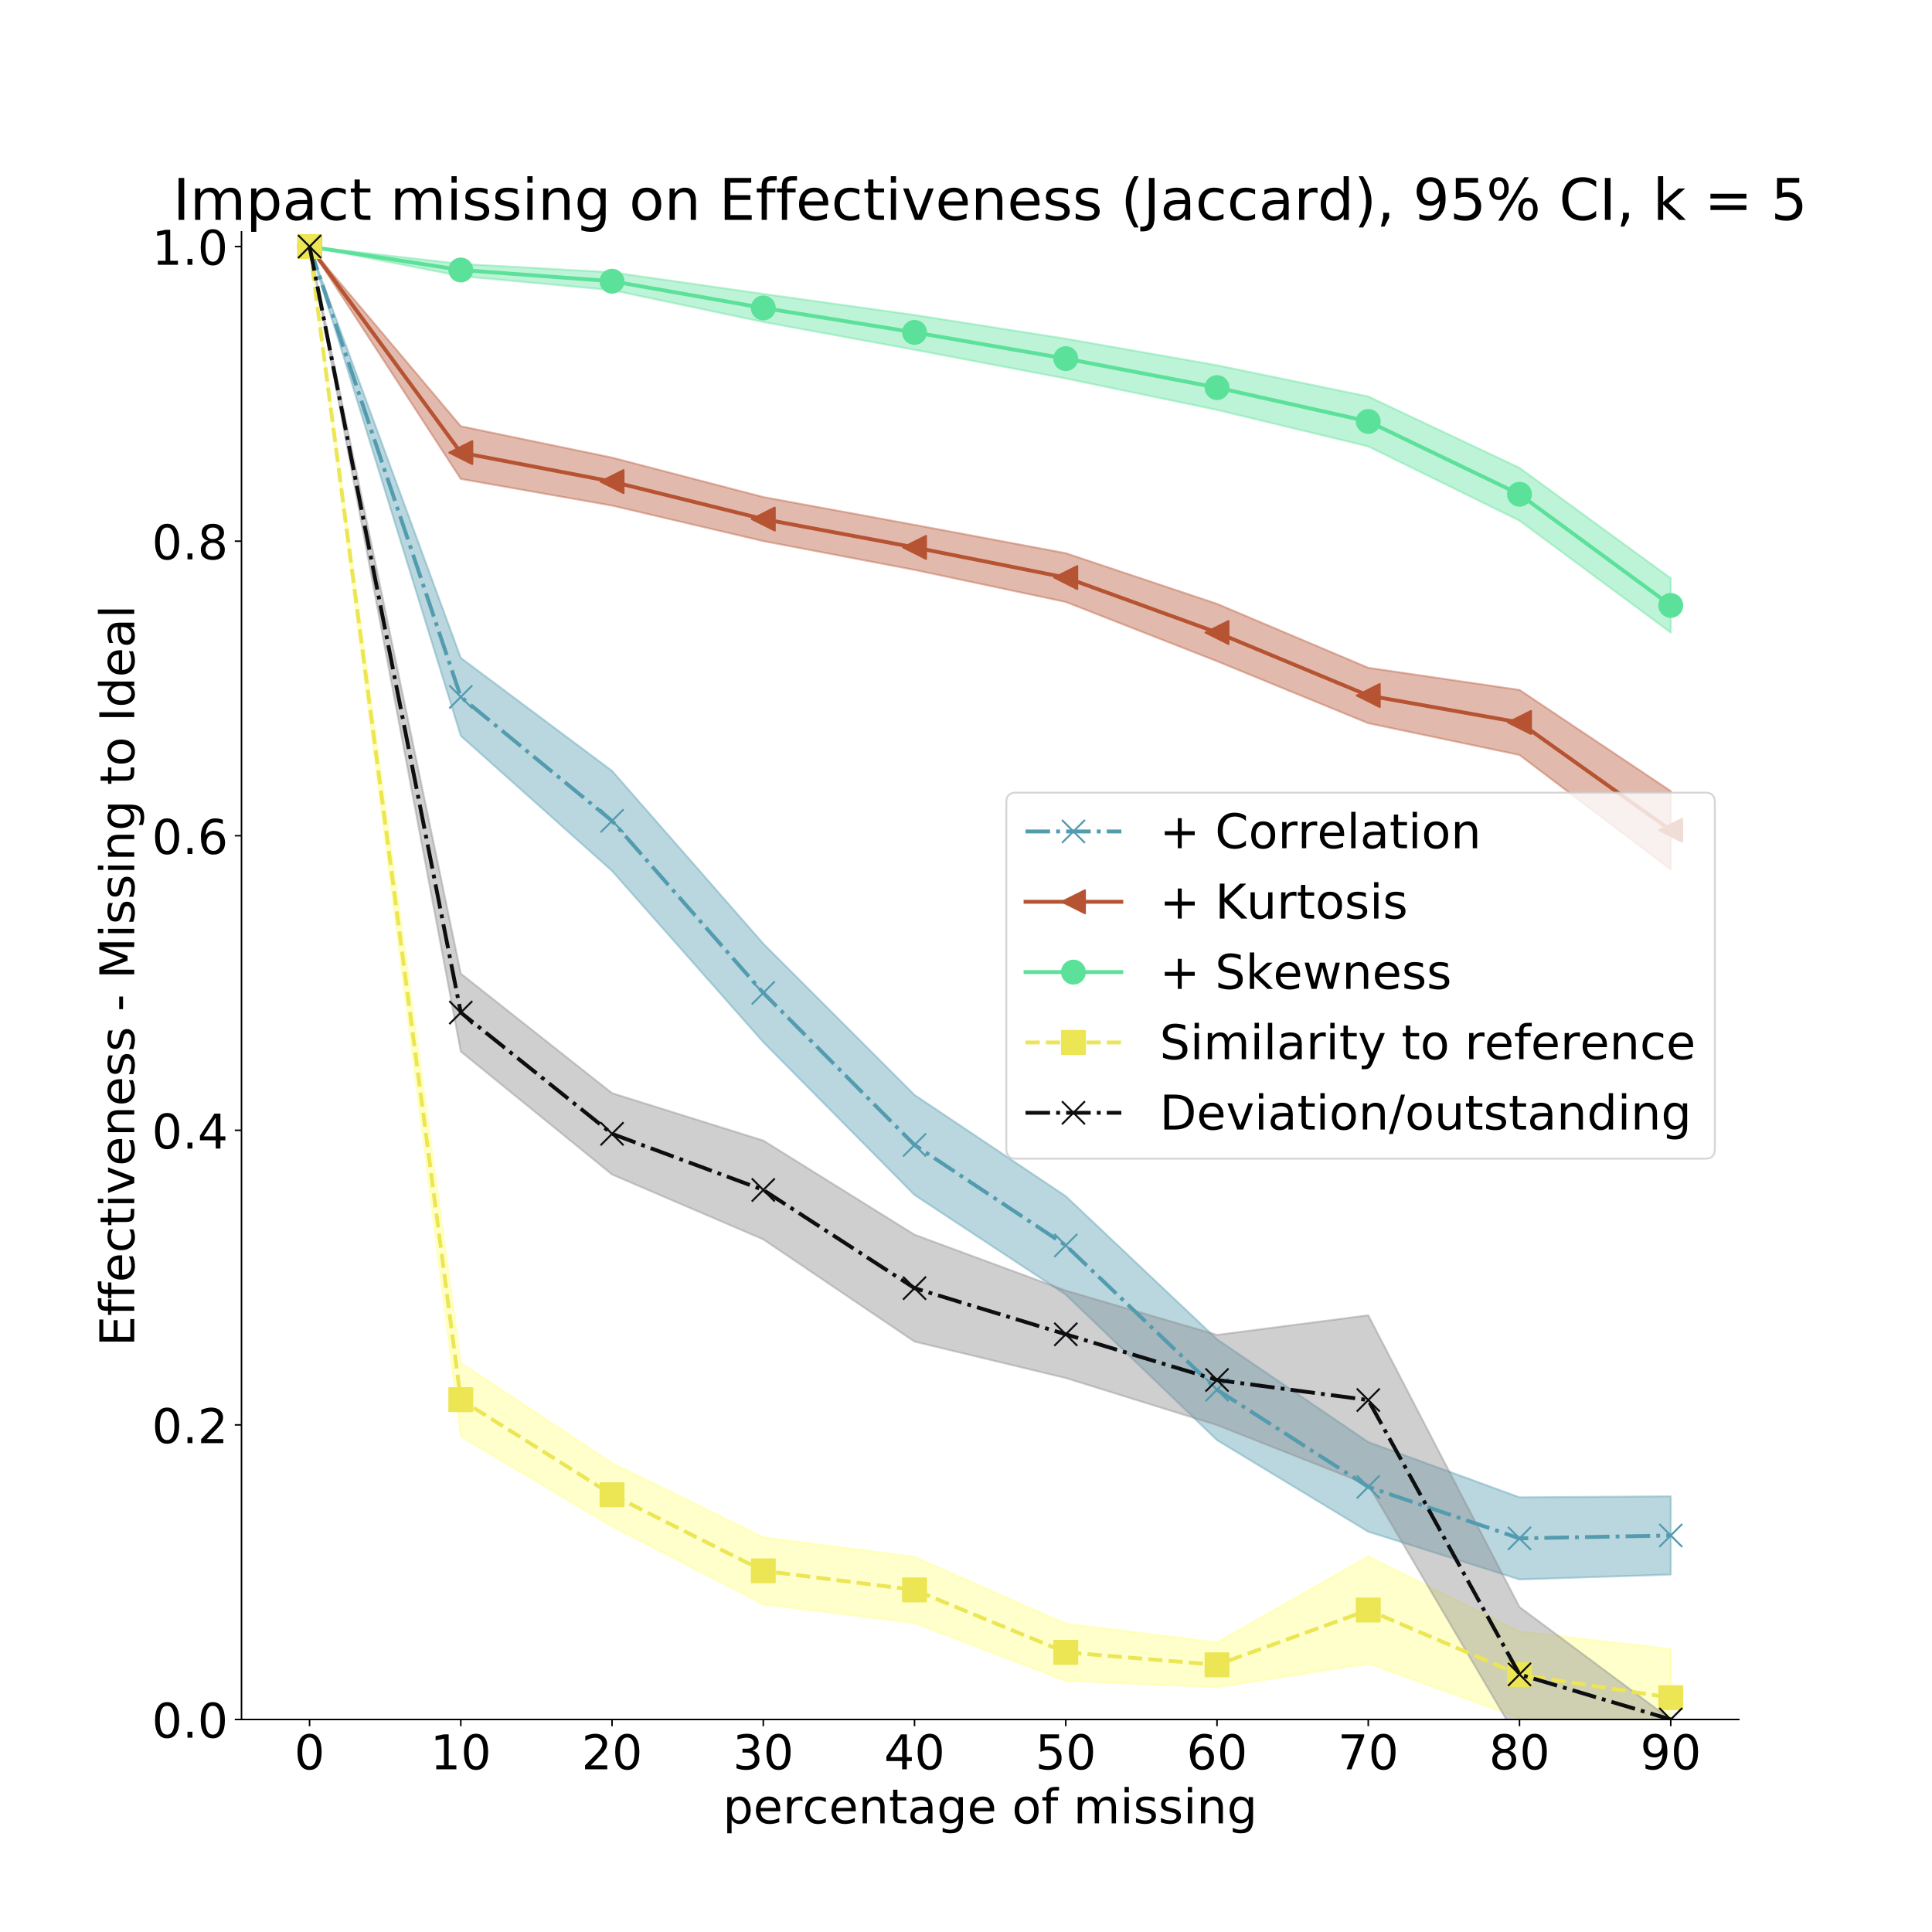 <?xml version="1.0" encoding="utf-8" standalone="no"?>
<!DOCTYPE svg PUBLIC "-//W3C//DTD SVG 1.1//EN"
  "http://www.w3.org/Graphics/SVG/1.1/DTD/svg11.dtd">
<!-- Created with matplotlib (https://matplotlib.org/) -->
<svg height="1008pt" version="1.1" viewBox="0 0 1008 1008" width="1008pt" xmlns="http://www.w3.org/2000/svg" xmlns:xlink="http://www.w3.org/1999/xlink">
 <defs>
  <style type="text/css">
*{stroke-linecap:butt;stroke-linejoin:round;}
  </style>
 </defs>
 <g id="figure_1">
  <g id="patch_1">
   <path d="M 0 1008 
L 1008 1008 
L 1008 0 
L 0 0 
z
" style="fill:#ffffff;"/>
  </g>
  <g id="axes_1">
   <g id="patch_2">
    <path d="M 126 897.12 
L 907.2 897.12 
L 907.2 120.96 
L 126 120.96 
z
" style="fill:#ffffff;"/>
   </g>
   <g id="PolyCollection_1">
    <defs>
     <path d="M 161.509 -879.355 
L 161.509 -879.355 
L 240.418 -624.067 
L 319.327 -553.627 
L 398.236 -464.287 
L 477.145 -384.54 
L 556.055 -332.523 
L 634.964 -256.627 
L 713.873 -208.85 
L 792.782 -183.946 
L 871.691 -186.489 
L 871.691 -227.296 
L 871.691 -227.296 
L 792.782 -226.785 
L 713.873 -255.616 
L 634.964 -309.253 
L 556.055 -383.892 
L 477.145 -436.722 
L 398.236 -515.666 
L 319.327 -605.808 
L 240.418 -664.735 
L 161.509 -879.355 
z
" id="m839b8e569b" style="stroke:#539caf;stroke-opacity:0.4;"/>
    </defs>
    <g clip-path="url(#p98de4108eb)">
     <use style="fill:#539caf;fill-opacity:0.4;stroke:#539caf;stroke-opacity:0.4;" x="0" xlink:href="#m839b8e569b" y="1008"/>
    </g>
   </g>
   <g id="PolyCollection_2">
    <defs>
     <path d="M 161.509 -879.355 
L 161.509 -879.355 
L 240.418 -758.113 
L 319.327 -744.214 
L 398.236 -725.694 
L 477.145 -710.663 
L 556.055 -693.94 
L 634.964 -663.023 
L 713.873 -630.665 
L 792.782 -614.094 
L 871.691 -554.409 
L 871.691 -595.263 
L 871.691 -595.263 
L 792.782 -648.036 
L 713.873 -659.582 
L 634.964 -692.953 
L 556.055 -719.37 
L 477.145 -734.16 
L 398.236 -748.667 
L 319.327 -769.244 
L 240.418 -785.609 
L 161.509 -879.355 
z
" id="m3b3c918d04" style="stroke:#b65332;stroke-opacity:0.4;"/>
    </defs>
    <g clip-path="url(#p98de4108eb)">
     <use style="fill:#b65332;fill-opacity:0.4;stroke:#b65332;stroke-opacity:0.4;" x="0" xlink:href="#m3b3c918d04" y="1008"/>
    </g>
   </g>
   <g id="PolyCollection_3">
    <defs>
     <path d="M 161.509 -879.355 
L 161.509 -879.355 
L 240.418 -863.948 
L 319.327 -856.628 
L 398.236 -840.004 
L 477.145 -825.512 
L 556.055 -810.519 
L 634.964 -794.143 
L 713.873 -775.104 
L 792.782 -736.359 
L 871.691 -677.966 
L 871.691 -706.301 
L 871.691 -706.301 
L 792.782 -763.892 
L 713.873 -801.124 
L 634.964 -817.427 
L 556.055 -831.268 
L 477.145 -843.659 
L 398.236 -854.665 
L 319.327 -865.932 
L 240.418 -870.318 
L 161.509 -879.355 
z
" id="m689b884b10" style="stroke:#5be19a;stroke-opacity:0.4;"/>
    </defs>
    <g clip-path="url(#p98de4108eb)">
     <use style="fill:#5be19a;fill-opacity:0.4;stroke:#5be19a;stroke-opacity:0.4;" x="0" xlink:href="#m689b884b10" y="1008"/>
    </g>
   </g>
   <g id="PolyCollection_4">
    <defs>
     <path d="M 161.509 -879.355 
L 161.509 -879.355 
L 240.418 -258.573 
L 319.327 -211.591 
L 398.236 -171.005 
L 477.145 -161.253 
L 556.055 -131.034 
L 634.964 -127.727 
L 713.873 -140.036 
L 792.782 -111.691 
L 871.691 -96.903 
L 871.691 -147.618 
L 871.691 -147.618 
L 792.782 -156.765 
L 713.873 -195.912 
L 634.964 -151.072 
L 556.055 -160.763 
L 477.145 -195.7 
L 398.236 -205.877 
L 319.327 -244.647 
L 240.418 -296.9 
L 161.509 -879.355 
z
" id="m5a40db1df7" style="stroke:#ffff80;stroke-opacity:0.4;"/>
    </defs>
    <g clip-path="url(#p98de4108eb)">
     <use style="fill:#ffff80;fill-opacity:0.4;stroke:#ffff80;stroke-opacity:0.4;" x="0" xlink:href="#m5a40db1df7" y="1008"/>
    </g>
   </g>
   <g id="PolyCollection_5">
    <defs>
     <path d="M 161.509 -879.355 
L 161.509 -879.355 
L 240.418 -459.385 
L 319.327 -395.217 
L 398.236 -361.371 
L 477.145 -308.025 
L 556.055 -289.026 
L 634.964 -264.467 
L 713.873 -233.329 
L 792.782 -99.228 
L 871.691 -110.88 
L 871.691 -110.88 
L 871.691 -110.88 
L 792.782 -169.551 
L 713.873 -321.755 
L 634.964 -311.542 
L 556.055 -334.647 
L 477.145 -363.813 
L 398.236 -412.926 
L 319.327 -437.655 
L 240.418 -500.016 
L 161.509 -879.355 
z
" id="mcf7a6ae5f8" style="stroke:#87888a;stroke-opacity:0.4;"/>
    </defs>
    <g clip-path="url(#p98de4108eb)">
     <use style="fill:#87888a;fill-opacity:0.4;stroke:#87888a;stroke-opacity:0.4;" x="0" xlink:href="#mcf7a6ae5f8" y="1008"/>
    </g>
   </g>
   <g id="matplotlib.axis_1">
    <g id="xtick_1">
     <g id="line2d_1">
      <defs>
       <path d="M 0 0 
L 0 3.5 
" id="m765b9f3ebf" style="stroke:#000000;stroke-width:0.8;"/>
      </defs>
      <g>
       <use style="stroke:#000000;stroke-width:0.8;" x="161.509" xlink:href="#m765b9f3ebf" y="897.12"/>
      </g>
     </g>
     <g id="text_1">
      <!-- 0 -->
      <defs>
       <path d="M 31.781 66.406 
Q 24.172 66.406 20.328 58.906 
Q 16.5 51.422 16.5 36.375 
Q 16.5 21.391 20.328 13.891 
Q 24.172 6.391 31.781 6.391 
Q 39.453 6.391 43.281 13.891 
Q 47.125 21.391 47.125 36.375 
Q 47.125 51.422 43.281 58.906 
Q 39.453 66.406 31.781 66.406 
z
M 31.781 74.219 
Q 44.047 74.219 50.516 64.516 
Q 56.984 54.828 56.984 36.375 
Q 56.984 17.969 50.516 8.266 
Q 44.047 -1.422 31.781 -1.422 
Q 19.531 -1.422 13.062 8.266 
Q 6.594 17.969 6.594 36.375 
Q 6.594 54.828 13.062 64.516 
Q 19.531 74.219 31.781 74.219 
z
" id="DejaVuSans-48"/>
      </defs>
      <g transform="translate(153.556 923.116)scale(0.25 -0.25)">
       <use xlink:href="#DejaVuSans-48"/>
      </g>
     </g>
    </g>
    <g id="xtick_2">
     <g id="line2d_2">
      <g>
       <use style="stroke:#000000;stroke-width:0.8;" x="240.418" xlink:href="#m765b9f3ebf" y="897.12"/>
      </g>
     </g>
     <g id="text_2">
      <!-- 10 -->
      <defs>
       <path d="M 12.406 8.297 
L 28.516 8.297 
L 28.516 63.922 
L 10.984 60.406 
L 10.984 69.391 
L 28.422 72.906 
L 38.281 72.906 
L 38.281 8.297 
L 54.391 8.297 
L 54.391 0 
L 12.406 0 
z
" id="DejaVuSans-49"/>
      </defs>
      <g transform="translate(224.512 923.116)scale(0.25 -0.25)">
       <use xlink:href="#DejaVuSans-49"/>
       <use x="63.623" xlink:href="#DejaVuSans-48"/>
      </g>
     </g>
    </g>
    <g id="xtick_3">
     <g id="line2d_3">
      <g>
       <use style="stroke:#000000;stroke-width:0.8;" x="319.327" xlink:href="#m765b9f3ebf" y="897.12"/>
      </g>
     </g>
     <g id="text_3">
      <!-- 20 -->
      <defs>
       <path d="M 19.188 8.297 
L 53.609 8.297 
L 53.609 0 
L 7.328 0 
L 7.328 8.297 
Q 12.938 14.109 22.625 23.891 
Q 32.328 33.688 34.812 36.531 
Q 39.547 41.844 41.422 45.531 
Q 43.312 49.219 43.312 52.781 
Q 43.312 58.594 39.234 62.25 
Q 35.156 65.922 28.609 65.922 
Q 23.969 65.922 18.812 64.312 
Q 13.672 62.703 7.812 59.422 
L 7.812 69.391 
Q 13.766 71.781 18.938 73 
Q 24.125 74.219 28.422 74.219 
Q 39.75 74.219 46.484 68.547 
Q 53.219 62.891 53.219 53.422 
Q 53.219 48.922 51.531 44.891 
Q 49.859 40.875 45.406 35.406 
Q 44.188 33.984 37.641 27.219 
Q 31.109 20.453 19.188 8.297 
z
" id="DejaVuSans-50"/>
      </defs>
      <g transform="translate(303.421 923.116)scale(0.25 -0.25)">
       <use xlink:href="#DejaVuSans-50"/>
       <use x="63.623" xlink:href="#DejaVuSans-48"/>
      </g>
     </g>
    </g>
    <g id="xtick_4">
     <g id="line2d_4">
      <g>
       <use style="stroke:#000000;stroke-width:0.8;" x="398.236" xlink:href="#m765b9f3ebf" y="897.12"/>
      </g>
     </g>
     <g id="text_4">
      <!-- 30 -->
      <defs>
       <path d="M 40.578 39.312 
Q 47.656 37.797 51.625 33 
Q 55.609 28.219 55.609 21.188 
Q 55.609 10.406 48.188 4.484 
Q 40.766 -1.422 27.094 -1.422 
Q 22.516 -1.422 17.656 -0.516 
Q 12.797 0.391 7.625 2.203 
L 7.625 11.719 
Q 11.719 9.328 16.594 8.109 
Q 21.484 6.891 26.812 6.891 
Q 36.078 6.891 40.938 10.547 
Q 45.797 14.203 45.797 21.188 
Q 45.797 27.641 41.281 31.266 
Q 36.766 34.906 28.719 34.906 
L 20.219 34.906 
L 20.219 43.016 
L 29.109 43.016 
Q 36.375 43.016 40.234 45.922 
Q 44.094 48.828 44.094 54.297 
Q 44.094 59.906 40.109 62.906 
Q 36.141 65.922 28.719 65.922 
Q 24.656 65.922 20.016 65.031 
Q 15.375 64.156 9.812 62.312 
L 9.812 71.094 
Q 15.438 72.656 20.344 73.438 
Q 25.25 74.219 29.594 74.219 
Q 40.828 74.219 47.359 69.109 
Q 53.906 64.016 53.906 55.328 
Q 53.906 49.266 50.438 45.094 
Q 46.969 40.922 40.578 39.312 
z
" id="DejaVuSans-51"/>
      </defs>
      <g transform="translate(382.33 923.116)scale(0.25 -0.25)">
       <use xlink:href="#DejaVuSans-51"/>
       <use x="63.623" xlink:href="#DejaVuSans-48"/>
      </g>
     </g>
    </g>
    <g id="xtick_5">
     <g id="line2d_5">
      <g>
       <use style="stroke:#000000;stroke-width:0.8;" x="477.145" xlink:href="#m765b9f3ebf" y="897.12"/>
      </g>
     </g>
     <g id="text_5">
      <!-- 40 -->
      <defs>
       <path d="M 37.797 64.312 
L 12.891 25.391 
L 37.797 25.391 
z
M 35.203 72.906 
L 47.609 72.906 
L 47.609 25.391 
L 58.016 25.391 
L 58.016 17.188 
L 47.609 17.188 
L 47.609 0 
L 37.797 0 
L 37.797 17.188 
L 4.891 17.188 
L 4.891 26.703 
z
" id="DejaVuSans-52"/>
      </defs>
      <g transform="translate(461.239 923.116)scale(0.25 -0.25)">
       <use xlink:href="#DejaVuSans-52"/>
       <use x="63.623" xlink:href="#DejaVuSans-48"/>
      </g>
     </g>
    </g>
    <g id="xtick_6">
     <g id="line2d_6">
      <g>
       <use style="stroke:#000000;stroke-width:0.8;" x="556.055" xlink:href="#m765b9f3ebf" y="897.12"/>
      </g>
     </g>
     <g id="text_6">
      <!-- 50 -->
      <defs>
       <path d="M 10.797 72.906 
L 49.516 72.906 
L 49.516 64.594 
L 19.828 64.594 
L 19.828 46.734 
Q 21.969 47.469 24.109 47.828 
Q 26.266 48.188 28.422 48.188 
Q 40.625 48.188 47.75 41.5 
Q 54.891 34.812 54.891 23.391 
Q 54.891 11.625 47.562 5.094 
Q 40.234 -1.422 26.906 -1.422 
Q 22.312 -1.422 17.547 -0.641 
Q 12.797 0.141 7.719 1.703 
L 7.719 11.625 
Q 12.109 9.234 16.797 8.062 
Q 21.484 6.891 26.703 6.891 
Q 35.156 6.891 40.078 11.328 
Q 45.016 15.766 45.016 23.391 
Q 45.016 31 40.078 35.438 
Q 35.156 39.891 26.703 39.891 
Q 22.75 39.891 18.812 39.016 
Q 14.891 38.141 10.797 36.281 
z
" id="DejaVuSans-53"/>
      </defs>
      <g transform="translate(540.148 923.116)scale(0.25 -0.25)">
       <use xlink:href="#DejaVuSans-53"/>
       <use x="63.623" xlink:href="#DejaVuSans-48"/>
      </g>
     </g>
    </g>
    <g id="xtick_7">
     <g id="line2d_7">
      <g>
       <use style="stroke:#000000;stroke-width:0.8;" x="634.964" xlink:href="#m765b9f3ebf" y="897.12"/>
      </g>
     </g>
     <g id="text_7">
      <!-- 60 -->
      <defs>
       <path d="M 33.016 40.375 
Q 26.375 40.375 22.484 35.828 
Q 18.609 31.297 18.609 23.391 
Q 18.609 15.531 22.484 10.953 
Q 26.375 6.391 33.016 6.391 
Q 39.656 6.391 43.531 10.953 
Q 47.406 15.531 47.406 23.391 
Q 47.406 31.297 43.531 35.828 
Q 39.656 40.375 33.016 40.375 
z
M 52.594 71.297 
L 52.594 62.312 
Q 48.875 64.062 45.094 64.984 
Q 41.312 65.922 37.594 65.922 
Q 27.828 65.922 22.672 59.328 
Q 17.531 52.734 16.797 39.406 
Q 19.672 43.656 24.016 45.922 
Q 28.375 48.188 33.594 48.188 
Q 44.578 48.188 50.953 41.516 
Q 57.328 34.859 57.328 23.391 
Q 57.328 12.156 50.688 5.359 
Q 44.047 -1.422 33.016 -1.422 
Q 20.359 -1.422 13.672 8.266 
Q 6.984 17.969 6.984 36.375 
Q 6.984 53.656 15.188 63.938 
Q 23.391 74.219 37.203 74.219 
Q 40.922 74.219 44.703 73.484 
Q 48.484 72.75 52.594 71.297 
z
" id="DejaVuSans-54"/>
      </defs>
      <g transform="translate(619.057 923.116)scale(0.25 -0.25)">
       <use xlink:href="#DejaVuSans-54"/>
       <use x="63.623" xlink:href="#DejaVuSans-48"/>
      </g>
     </g>
    </g>
    <g id="xtick_8">
     <g id="line2d_8">
      <g>
       <use style="stroke:#000000;stroke-width:0.8;" x="713.873" xlink:href="#m765b9f3ebf" y="897.12"/>
      </g>
     </g>
     <g id="text_8">
      <!-- 70 -->
      <defs>
       <path d="M 8.203 72.906 
L 55.078 72.906 
L 55.078 68.703 
L 28.609 0 
L 18.312 0 
L 43.219 64.594 
L 8.203 64.594 
z
" id="DejaVuSans-55"/>
      </defs>
      <g transform="translate(697.966 923.116)scale(0.25 -0.25)">
       <use xlink:href="#DejaVuSans-55"/>
       <use x="63.623" xlink:href="#DejaVuSans-48"/>
      </g>
     </g>
    </g>
    <g id="xtick_9">
     <g id="line2d_9">
      <g>
       <use style="stroke:#000000;stroke-width:0.8;" x="792.782" xlink:href="#m765b9f3ebf" y="897.12"/>
      </g>
     </g>
     <g id="text_9">
      <!-- 80 -->
      <defs>
       <path d="M 31.781 34.625 
Q 24.75 34.625 20.719 30.859 
Q 16.703 27.094 16.703 20.516 
Q 16.703 13.922 20.719 10.156 
Q 24.75 6.391 31.781 6.391 
Q 38.812 6.391 42.859 10.172 
Q 46.922 13.969 46.922 20.516 
Q 46.922 27.094 42.891 30.859 
Q 38.875 34.625 31.781 34.625 
z
M 21.922 38.812 
Q 15.578 40.375 12.031 44.719 
Q 8.5 49.078 8.5 55.328 
Q 8.5 64.062 14.719 69.141 
Q 20.953 74.219 31.781 74.219 
Q 42.672 74.219 48.875 69.141 
Q 55.078 64.062 55.078 55.328 
Q 55.078 49.078 51.531 44.719 
Q 48 40.375 41.703 38.812 
Q 48.828 37.156 52.797 32.312 
Q 56.781 27.484 56.781 20.516 
Q 56.781 9.906 50.312 4.234 
Q 43.844 -1.422 31.781 -1.422 
Q 19.734 -1.422 13.25 4.234 
Q 6.781 9.906 6.781 20.516 
Q 6.781 27.484 10.781 32.312 
Q 14.797 37.156 21.922 38.812 
z
M 18.312 54.391 
Q 18.312 48.734 21.844 45.562 
Q 25.391 42.391 31.781 42.391 
Q 38.141 42.391 41.719 45.562 
Q 45.312 48.734 45.312 54.391 
Q 45.312 60.062 41.719 63.234 
Q 38.141 66.406 31.781 66.406 
Q 25.391 66.406 21.844 63.234 
Q 18.312 60.062 18.312 54.391 
z
" id="DejaVuSans-56"/>
      </defs>
      <g transform="translate(776.876 923.116)scale(0.25 -0.25)">
       <use xlink:href="#DejaVuSans-56"/>
       <use x="63.623" xlink:href="#DejaVuSans-48"/>
      </g>
     </g>
    </g>
    <g id="xtick_10">
     <g id="line2d_10">
      <g>
       <use style="stroke:#000000;stroke-width:0.8;" x="871.691" xlink:href="#m765b9f3ebf" y="897.12"/>
      </g>
     </g>
     <g id="text_10">
      <!-- 90 -->
      <defs>
       <path d="M 10.984 1.516 
L 10.984 10.5 
Q 14.703 8.734 18.5 7.812 
Q 22.312 6.891 25.984 6.891 
Q 35.75 6.891 40.891 13.453 
Q 46.047 20.016 46.781 33.406 
Q 43.953 29.203 39.594 26.953 
Q 35.25 24.703 29.984 24.703 
Q 19.047 24.703 12.672 31.312 
Q 6.297 37.938 6.297 49.422 
Q 6.297 60.641 12.938 67.422 
Q 19.578 74.219 30.609 74.219 
Q 43.266 74.219 49.922 64.516 
Q 56.594 54.828 56.594 36.375 
Q 56.594 19.141 48.406 8.859 
Q 40.234 -1.422 26.422 -1.422 
Q 22.703 -1.422 18.891 -0.688 
Q 15.094 0.047 10.984 1.516 
z
M 30.609 32.422 
Q 37.25 32.422 41.125 36.953 
Q 45.016 41.5 45.016 49.422 
Q 45.016 57.281 41.125 61.844 
Q 37.25 66.406 30.609 66.406 
Q 23.969 66.406 20.094 61.844 
Q 16.219 57.281 16.219 49.422 
Q 16.219 41.5 20.094 36.953 
Q 23.969 32.422 30.609 32.422 
z
" id="DejaVuSans-57"/>
      </defs>
      <g transform="translate(855.785 923.116)scale(0.25 -0.25)">
       <use xlink:href="#DejaVuSans-57"/>
       <use x="63.623" xlink:href="#DejaVuSans-48"/>
      </g>
     </g>
    </g>
    <g id="text_11">
     <!-- percentage of missing -->
     <defs>
      <path d="M 18.109 8.203 
L 18.109 -20.797 
L 9.078 -20.797 
L 9.078 54.688 
L 18.109 54.688 
L 18.109 46.391 
Q 20.953 51.266 25.266 53.625 
Q 29.594 56 35.594 56 
Q 45.562 56 51.781 48.094 
Q 58.016 40.188 58.016 27.297 
Q 58.016 14.406 51.781 6.484 
Q 45.562 -1.422 35.594 -1.422 
Q 29.594 -1.422 25.266 0.953 
Q 20.953 3.328 18.109 8.203 
z
M 48.688 27.297 
Q 48.688 37.203 44.609 42.844 
Q 40.531 48.484 33.406 48.484 
Q 26.266 48.484 22.188 42.844 
Q 18.109 37.203 18.109 27.297 
Q 18.109 17.391 22.188 11.75 
Q 26.266 6.109 33.406 6.109 
Q 40.531 6.109 44.609 11.75 
Q 48.688 17.391 48.688 27.297 
z
" id="DejaVuSans-112"/>
      <path d="M 56.203 29.594 
L 56.203 25.203 
L 14.891 25.203 
Q 15.484 15.922 20.484 11.062 
Q 25.484 6.203 34.422 6.203 
Q 39.594 6.203 44.453 7.469 
Q 49.312 8.734 54.109 11.281 
L 54.109 2.781 
Q 49.266 0.734 44.188 -0.344 
Q 39.109 -1.422 33.891 -1.422 
Q 20.797 -1.422 13.156 6.188 
Q 5.516 13.812 5.516 26.812 
Q 5.516 40.234 12.766 48.109 
Q 20.016 56 32.328 56 
Q 43.359 56 49.781 48.891 
Q 56.203 41.797 56.203 29.594 
z
M 47.219 32.234 
Q 47.125 39.594 43.094 43.984 
Q 39.062 48.391 32.422 48.391 
Q 24.906 48.391 20.391 44.141 
Q 15.875 39.891 15.188 32.172 
z
" id="DejaVuSans-101"/>
      <path d="M 41.109 46.297 
Q 39.594 47.172 37.812 47.578 
Q 36.031 48 33.891 48 
Q 26.266 48 22.188 43.047 
Q 18.109 38.094 18.109 28.812 
L 18.109 0 
L 9.078 0 
L 9.078 54.688 
L 18.109 54.688 
L 18.109 46.188 
Q 20.953 51.172 25.484 53.578 
Q 30.031 56 36.531 56 
Q 37.453 56 38.578 55.875 
Q 39.703 55.766 41.062 55.516 
z
" id="DejaVuSans-114"/>
      <path d="M 48.781 52.594 
L 48.781 44.188 
Q 44.969 46.297 41.141 47.344 
Q 37.312 48.391 33.406 48.391 
Q 24.656 48.391 19.812 42.844 
Q 14.984 37.312 14.984 27.297 
Q 14.984 17.281 19.812 11.734 
Q 24.656 6.203 33.406 6.203 
Q 37.312 6.203 41.141 7.25 
Q 44.969 8.297 48.781 10.406 
L 48.781 2.094 
Q 45.016 0.344 40.984 -0.531 
Q 36.969 -1.422 32.422 -1.422 
Q 20.062 -1.422 12.781 6.344 
Q 5.516 14.109 5.516 27.297 
Q 5.516 40.672 12.859 48.328 
Q 20.219 56 33.016 56 
Q 37.156 56 41.109 55.141 
Q 45.062 54.297 48.781 52.594 
z
" id="DejaVuSans-99"/>
      <path d="M 54.891 33.016 
L 54.891 0 
L 45.906 0 
L 45.906 32.719 
Q 45.906 40.484 42.875 44.328 
Q 39.844 48.188 33.797 48.188 
Q 26.516 48.188 22.312 43.547 
Q 18.109 38.922 18.109 30.906 
L 18.109 0 
L 9.078 0 
L 9.078 54.688 
L 18.109 54.688 
L 18.109 46.188 
Q 21.344 51.125 25.703 53.562 
Q 30.078 56 35.797 56 
Q 45.219 56 50.047 50.172 
Q 54.891 44.344 54.891 33.016 
z
" id="DejaVuSans-110"/>
      <path d="M 18.312 70.219 
L 18.312 54.688 
L 36.812 54.688 
L 36.812 47.703 
L 18.312 47.703 
L 18.312 18.016 
Q 18.312 11.328 20.141 9.422 
Q 21.969 7.516 27.594 7.516 
L 36.812 7.516 
L 36.812 0 
L 27.594 0 
Q 17.188 0 13.234 3.875 
Q 9.281 7.766 9.281 18.016 
L 9.281 47.703 
L 2.688 47.703 
L 2.688 54.688 
L 9.281 54.688 
L 9.281 70.219 
z
" id="DejaVuSans-116"/>
      <path d="M 34.281 27.484 
Q 23.391 27.484 19.188 25 
Q 14.984 22.516 14.984 16.5 
Q 14.984 11.719 18.141 8.906 
Q 21.297 6.109 26.703 6.109 
Q 34.188 6.109 38.703 11.406 
Q 43.219 16.703 43.219 25.484 
L 43.219 27.484 
z
M 52.203 31.203 
L 52.203 0 
L 43.219 0 
L 43.219 8.297 
Q 40.141 3.328 35.547 0.953 
Q 30.953 -1.422 24.312 -1.422 
Q 15.922 -1.422 10.953 3.297 
Q 6 8.016 6 15.922 
Q 6 25.141 12.172 29.828 
Q 18.359 34.516 30.609 34.516 
L 43.219 34.516 
L 43.219 35.406 
Q 43.219 41.609 39.141 45 
Q 35.062 48.391 27.688 48.391 
Q 23 48.391 18.547 47.266 
Q 14.109 46.141 10.016 43.891 
L 10.016 52.203 
Q 14.938 54.109 19.578 55.047 
Q 24.219 56 28.609 56 
Q 40.484 56 46.344 49.844 
Q 52.203 43.703 52.203 31.203 
z
" id="DejaVuSans-97"/>
      <path d="M 45.406 27.984 
Q 45.406 37.75 41.375 43.109 
Q 37.359 48.484 30.078 48.484 
Q 22.859 48.484 18.828 43.109 
Q 14.797 37.75 14.797 27.984 
Q 14.797 18.266 18.828 12.891 
Q 22.859 7.516 30.078 7.516 
Q 37.359 7.516 41.375 12.891 
Q 45.406 18.266 45.406 27.984 
z
M 54.391 6.781 
Q 54.391 -7.172 48.188 -13.984 
Q 42 -20.797 29.203 -20.797 
Q 24.469 -20.797 20.266 -20.094 
Q 16.062 -19.391 12.109 -17.922 
L 12.109 -9.188 
Q 16.062 -11.328 19.922 -12.344 
Q 23.781 -13.375 27.781 -13.375 
Q 36.625 -13.375 41.016 -8.766 
Q 45.406 -4.156 45.406 5.172 
L 45.406 9.625 
Q 42.625 4.781 38.281 2.391 
Q 33.938 0 27.875 0 
Q 17.828 0 11.672 7.656 
Q 5.516 15.328 5.516 27.984 
Q 5.516 40.672 11.672 48.328 
Q 17.828 56 27.875 56 
Q 33.938 56 38.281 53.609 
Q 42.625 51.219 45.406 46.391 
L 45.406 54.688 
L 54.391 54.688 
z
" id="DejaVuSans-103"/>
      <path id="DejaVuSans-32"/>
      <path d="M 30.609 48.391 
Q 23.391 48.391 19.188 42.75 
Q 14.984 37.109 14.984 27.297 
Q 14.984 17.484 19.156 11.844 
Q 23.344 6.203 30.609 6.203 
Q 37.797 6.203 41.984 11.859 
Q 46.188 17.531 46.188 27.297 
Q 46.188 37.016 41.984 42.703 
Q 37.797 48.391 30.609 48.391 
z
M 30.609 56 
Q 42.328 56 49.016 48.375 
Q 55.719 40.766 55.719 27.297 
Q 55.719 13.875 49.016 6.219 
Q 42.328 -1.422 30.609 -1.422 
Q 18.844 -1.422 12.172 6.219 
Q 5.516 13.875 5.516 27.297 
Q 5.516 40.766 12.172 48.375 
Q 18.844 56 30.609 56 
z
" id="DejaVuSans-111"/>
      <path d="M 37.109 75.984 
L 37.109 68.5 
L 28.516 68.5 
Q 23.688 68.5 21.797 66.547 
Q 19.922 64.594 19.922 59.516 
L 19.922 54.688 
L 34.719 54.688 
L 34.719 47.703 
L 19.922 47.703 
L 19.922 0 
L 10.891 0 
L 10.891 47.703 
L 2.297 47.703 
L 2.297 54.688 
L 10.891 54.688 
L 10.891 58.5 
Q 10.891 67.625 15.141 71.797 
Q 19.391 75.984 28.609 75.984 
z
" id="DejaVuSans-102"/>
      <path d="M 52 44.188 
Q 55.375 50.25 60.062 53.125 
Q 64.75 56 71.094 56 
Q 79.641 56 84.281 50.016 
Q 88.922 44.047 88.922 33.016 
L 88.922 0 
L 79.891 0 
L 79.891 32.719 
Q 79.891 40.578 77.094 44.375 
Q 74.312 48.188 68.609 48.188 
Q 61.625 48.188 57.562 43.547 
Q 53.516 38.922 53.516 30.906 
L 53.516 0 
L 44.484 0 
L 44.484 32.719 
Q 44.484 40.625 41.703 44.406 
Q 38.922 48.188 33.109 48.188 
Q 26.219 48.188 22.156 43.531 
Q 18.109 38.875 18.109 30.906 
L 18.109 0 
L 9.078 0 
L 9.078 54.688 
L 18.109 54.688 
L 18.109 46.188 
Q 21.188 51.219 25.484 53.609 
Q 29.781 56 35.688 56 
Q 41.656 56 45.828 52.969 
Q 50 49.953 52 44.188 
z
" id="DejaVuSans-109"/>
      <path d="M 9.422 54.688 
L 18.406 54.688 
L 18.406 0 
L 9.422 0 
z
M 9.422 75.984 
L 18.406 75.984 
L 18.406 64.594 
L 9.422 64.594 
z
" id="DejaVuSans-105"/>
      <path d="M 44.281 53.078 
L 44.281 44.578 
Q 40.484 46.531 36.375 47.5 
Q 32.281 48.484 27.875 48.484 
Q 21.188 48.484 17.844 46.438 
Q 14.5 44.391 14.5 40.281 
Q 14.5 37.156 16.891 35.375 
Q 19.281 33.594 26.516 31.984 
L 29.594 31.297 
Q 39.156 29.25 43.188 25.516 
Q 47.219 21.781 47.219 15.094 
Q 47.219 7.469 41.188 3.016 
Q 35.156 -1.422 24.609 -1.422 
Q 20.219 -1.422 15.453 -0.562 
Q 10.688 0.297 5.422 2 
L 5.422 11.281 
Q 10.406 8.688 15.234 7.391 
Q 20.062 6.109 24.812 6.109 
Q 31.156 6.109 34.562 8.281 
Q 37.984 10.453 37.984 14.406 
Q 37.984 18.062 35.516 20.016 
Q 33.062 21.969 24.703 23.781 
L 21.578 24.516 
Q 13.234 26.266 9.516 29.906 
Q 5.812 33.547 5.812 39.891 
Q 5.812 47.609 11.281 51.797 
Q 16.75 56 26.812 56 
Q 31.781 56 36.172 55.266 
Q 40.578 54.547 44.281 53.078 
z
" id="DejaVuSans-115"/>
     </defs>
     <g transform="translate(377.168 951.311)scale(0.25 -0.25)">
      <use xlink:href="#DejaVuSans-112"/>
      <use x="63.477" xlink:href="#DejaVuSans-101"/>
      <use x="125" xlink:href="#DejaVuSans-114"/>
      <use x="166.082" xlink:href="#DejaVuSans-99"/>
      <use x="221.062" xlink:href="#DejaVuSans-101"/>
      <use x="282.586" xlink:href="#DejaVuSans-110"/>
      <use x="345.965" xlink:href="#DejaVuSans-116"/>
      <use x="385.174" xlink:href="#DejaVuSans-97"/>
      <use x="446.453" xlink:href="#DejaVuSans-103"/>
      <use x="509.93" xlink:href="#DejaVuSans-101"/>
      <use x="571.453" xlink:href="#DejaVuSans-32"/>
      <use x="603.24" xlink:href="#DejaVuSans-111"/>
      <use x="664.422" xlink:href="#DejaVuSans-102"/>
      <use x="699.627" xlink:href="#DejaVuSans-32"/>
      <use x="731.414" xlink:href="#DejaVuSans-109"/>
      <use x="828.826" xlink:href="#DejaVuSans-105"/>
      <use x="856.609" xlink:href="#DejaVuSans-115"/>
      <use x="908.709" xlink:href="#DejaVuSans-115"/>
      <use x="960.809" xlink:href="#DejaVuSans-105"/>
      <use x="988.592" xlink:href="#DejaVuSans-110"/>
      <use x="1051.971" xlink:href="#DejaVuSans-103"/>
     </g>
    </g>
   </g>
   <g id="matplotlib.axis_2">
    <g id="ytick_1">
     <g id="line2d_11">
      <defs>
       <path d="M 0 0 
L -3.5 0 
" id="mc7994ea0f6" style="stroke:#000000;stroke-width:0.8;"/>
      </defs>
      <g>
       <use style="stroke:#000000;stroke-width:0.8;" x="126" xlink:href="#mc7994ea0f6" y="897.12"/>
      </g>
     </g>
     <g id="text_12">
      <!-- 0.0 -->
      <defs>
       <path d="M 10.688 12.406 
L 21 12.406 
L 21 0 
L 10.688 0 
z
" id="DejaVuSans-46"/>
      </defs>
      <g transform="translate(79.242 906.618)scale(0.25 -0.25)">
       <use xlink:href="#DejaVuSans-48"/>
       <use x="63.623" xlink:href="#DejaVuSans-46"/>
       <use x="95.41" xlink:href="#DejaVuSans-48"/>
      </g>
     </g>
    </g>
    <g id="ytick_2">
     <g id="line2d_12">
      <g>
       <use style="stroke:#000000;stroke-width:0.8;" x="126" xlink:href="#mc7994ea0f6" y="743.425"/>
      </g>
     </g>
     <g id="text_13">
      <!-- 0.2 -->
      <g transform="translate(79.242 752.923)scale(0.25 -0.25)">
       <use xlink:href="#DejaVuSans-48"/>
       <use x="63.623" xlink:href="#DejaVuSans-46"/>
       <use x="95.41" xlink:href="#DejaVuSans-50"/>
      </g>
     </g>
    </g>
    <g id="ytick_3">
     <g id="line2d_13">
      <g>
       <use style="stroke:#000000;stroke-width:0.8;" x="126" xlink:href="#mc7994ea0f6" y="589.73"/>
      </g>
     </g>
     <g id="text_14">
      <!-- 0.4 -->
      <g transform="translate(79.242 599.228)scale(0.25 -0.25)">
       <use xlink:href="#DejaVuSans-48"/>
       <use x="63.623" xlink:href="#DejaVuSans-46"/>
       <use x="95.41" xlink:href="#DejaVuSans-52"/>
      </g>
     </g>
    </g>
    <g id="ytick_4">
     <g id="line2d_14">
      <g>
       <use style="stroke:#000000;stroke-width:0.8;" x="126" xlink:href="#mc7994ea0f6" y="436.035"/>
      </g>
     </g>
     <g id="text_15">
      <!-- 0.6 -->
      <g transform="translate(79.242 445.533)scale(0.25 -0.25)">
       <use xlink:href="#DejaVuSans-48"/>
       <use x="63.623" xlink:href="#DejaVuSans-46"/>
       <use x="95.41" xlink:href="#DejaVuSans-54"/>
      </g>
     </g>
    </g>
    <g id="ytick_5">
     <g id="line2d_15">
      <g>
       <use style="stroke:#000000;stroke-width:0.8;" x="126" xlink:href="#mc7994ea0f6" y="282.34"/>
      </g>
     </g>
     <g id="text_16">
      <!-- 0.8 -->
      <g transform="translate(79.242 291.838)scale(0.25 -0.25)">
       <use xlink:href="#DejaVuSans-48"/>
       <use x="63.623" xlink:href="#DejaVuSans-46"/>
       <use x="95.41" xlink:href="#DejaVuSans-56"/>
      </g>
     </g>
    </g>
    <g id="ytick_6">
     <g id="line2d_16">
      <g>
       <use style="stroke:#000000;stroke-width:0.8;" x="126" xlink:href="#mc7994ea0f6" y="128.645"/>
      </g>
     </g>
     <g id="text_17">
      <!-- 1.0 -->
      <g transform="translate(79.242 138.143)scale(0.25 -0.25)">
       <use xlink:href="#DejaVuSans-49"/>
       <use x="63.623" xlink:href="#DejaVuSans-46"/>
       <use x="95.41" xlink:href="#DejaVuSans-48"/>
      </g>
     </g>
    </g>
    <g id="text_18">
     <!-- Effectiveness - Missing to Ideal -->
     <defs>
      <path d="M 9.812 72.906 
L 55.906 72.906 
L 55.906 64.594 
L 19.672 64.594 
L 19.672 43.016 
L 54.391 43.016 
L 54.391 34.719 
L 19.672 34.719 
L 19.672 8.297 
L 56.781 8.297 
L 56.781 0 
L 9.812 0 
z
" id="DejaVuSans-69"/>
      <path d="M 2.984 54.688 
L 12.5 54.688 
L 29.594 8.797 
L 46.688 54.688 
L 56.203 54.688 
L 35.688 0 
L 23.484 0 
z
" id="DejaVuSans-118"/>
      <path d="M 4.891 31.391 
L 31.203 31.391 
L 31.203 23.391 
L 4.891 23.391 
z
" id="DejaVuSans-45"/>
      <path d="M 9.812 72.906 
L 24.516 72.906 
L 43.109 23.297 
L 61.812 72.906 
L 76.516 72.906 
L 76.516 0 
L 66.891 0 
L 66.891 64.016 
L 48.094 14.016 
L 38.188 14.016 
L 19.391 64.016 
L 19.391 0 
L 9.812 0 
z
" id="DejaVuSans-77"/>
      <path d="M 9.812 72.906 
L 19.672 72.906 
L 19.672 0 
L 9.812 0 
z
" id="DejaVuSans-73"/>
      <path d="M 45.406 46.391 
L 45.406 75.984 
L 54.391 75.984 
L 54.391 0 
L 45.406 0 
L 45.406 8.203 
Q 42.578 3.328 38.25 0.953 
Q 33.938 -1.422 27.875 -1.422 
Q 17.969 -1.422 11.734 6.484 
Q 5.516 14.406 5.516 27.297 
Q 5.516 40.188 11.734 48.094 
Q 17.969 56 27.875 56 
Q 33.938 56 38.25 53.625 
Q 42.578 51.266 45.406 46.391 
z
M 14.797 27.297 
Q 14.797 17.391 18.875 11.75 
Q 22.953 6.109 30.078 6.109 
Q 37.203 6.109 41.297 11.75 
Q 45.406 17.391 45.406 27.297 
Q 45.406 37.203 41.297 42.844 
Q 37.203 48.484 30.078 48.484 
Q 22.953 48.484 18.875 42.844 
Q 14.797 37.203 14.797 27.297 
z
" id="DejaVuSans-100"/>
      <path d="M 9.422 75.984 
L 18.406 75.984 
L 18.406 0 
L 9.422 0 
z
" id="DejaVuSans-108"/>
     </defs>
     <g transform="translate(70.043 702.411)rotate(-90)scale(0.25 -0.25)">
      <use xlink:href="#DejaVuSans-69"/>
      <use x="63.184" xlink:href="#DejaVuSans-102"/>
      <use x="98.389" xlink:href="#DejaVuSans-102"/>
      <use x="133.594" xlink:href="#DejaVuSans-101"/>
      <use x="195.117" xlink:href="#DejaVuSans-99"/>
      <use x="250.098" xlink:href="#DejaVuSans-116"/>
      <use x="289.307" xlink:href="#DejaVuSans-105"/>
      <use x="317.09" xlink:href="#DejaVuSans-118"/>
      <use x="376.27" xlink:href="#DejaVuSans-101"/>
      <use x="437.793" xlink:href="#DejaVuSans-110"/>
      <use x="501.172" xlink:href="#DejaVuSans-101"/>
      <use x="562.695" xlink:href="#DejaVuSans-115"/>
      <use x="614.795" xlink:href="#DejaVuSans-115"/>
      <use x="666.895" xlink:href="#DejaVuSans-32"/>
      <use x="698.682" xlink:href="#DejaVuSans-45"/>
      <use x="734.766" xlink:href="#DejaVuSans-32"/>
      <use x="766.553" xlink:href="#DejaVuSans-77"/>
      <use x="852.832" xlink:href="#DejaVuSans-105"/>
      <use x="880.615" xlink:href="#DejaVuSans-115"/>
      <use x="932.715" xlink:href="#DejaVuSans-115"/>
      <use x="984.814" xlink:href="#DejaVuSans-105"/>
      <use x="1012.598" xlink:href="#DejaVuSans-110"/>
      <use x="1075.977" xlink:href="#DejaVuSans-103"/>
      <use x="1139.453" xlink:href="#DejaVuSans-32"/>
      <use x="1171.24" xlink:href="#DejaVuSans-116"/>
      <use x="1210.449" xlink:href="#DejaVuSans-111"/>
      <use x="1271.631" xlink:href="#DejaVuSans-32"/>
      <use x="1303.418" xlink:href="#DejaVuSans-73"/>
      <use x="1332.91" xlink:href="#DejaVuSans-100"/>
      <use x="1396.387" xlink:href="#DejaVuSans-101"/>
      <use x="1457.91" xlink:href="#DejaVuSans-97"/>
      <use x="1519.189" xlink:href="#DejaVuSans-108"/>
     </g>
    </g>
   </g>
   <g id="line2d_17">
    <path clip-path="url(#p98de4108eb)" d="M 161.509 128.645 
L 240.418 363.599 
L 319.327 428.283 
L 398.236 518.023 
L 477.145 597.369 
L 556.055 649.793 
L 634.964 725.06 
L 713.873 775.767 
L 792.782 802.634 
L 871.691 801.108 
" style="fill:none;stroke:#539caf;stroke-dasharray:12.8,3.2,2,3.2;stroke-dashoffset:0;stroke-width:2;"/>
    <defs>
     <path d="M -6 6 
L 6 -6 
M -6 -6 
L 6 6 
" id="m96f411201d" style="stroke:#539caf;"/>
    </defs>
    <g clip-path="url(#p98de4108eb)">
     <use style="fill:#539caf;stroke:#539caf;" x="161.509" xlink:href="#m96f411201d" y="128.645"/>
     <use style="fill:#539caf;stroke:#539caf;" x="240.418" xlink:href="#m96f411201d" y="363.599"/>
     <use style="fill:#539caf;stroke:#539caf;" x="319.327" xlink:href="#m96f411201d" y="428.283"/>
     <use style="fill:#539caf;stroke:#539caf;" x="398.236" xlink:href="#m96f411201d" y="518.023"/>
     <use style="fill:#539caf;stroke:#539caf;" x="477.145" xlink:href="#m96f411201d" y="597.369"/>
     <use style="fill:#539caf;stroke:#539caf;" x="556.055" xlink:href="#m96f411201d" y="649.793"/>
     <use style="fill:#539caf;stroke:#539caf;" x="634.964" xlink:href="#m96f411201d" y="725.06"/>
     <use style="fill:#539caf;stroke:#539caf;" x="713.873" xlink:href="#m96f411201d" y="775.767"/>
     <use style="fill:#539caf;stroke:#539caf;" x="792.782" xlink:href="#m96f411201d" y="802.634"/>
     <use style="fill:#539caf;stroke:#539caf;" x="871.691" xlink:href="#m96f411201d" y="801.108"/>
    </g>
   </g>
   <g id="line2d_18">
    <path clip-path="url(#p98de4108eb)" d="M 161.509 128.645 
L 240.418 236.139 
L 319.327 251.271 
L 398.236 270.819 
L 477.145 285.588 
L 556.055 301.345 
L 634.964 330.012 
L 713.873 362.877 
L 792.782 376.935 
L 871.691 433.164 
" style="fill:none;stroke:#b65332;stroke-linecap:square;stroke-width:2;"/>
    <defs>
     <path d="M -6 -0 
L 6 6 
L 6 -6 
z
" id="m8f06e6b745" style="stroke:#b65332;stroke-linejoin:miter;"/>
    </defs>
    <g clip-path="url(#p98de4108eb)">
     <use style="fill:#b65332;stroke:#b65332;stroke-linejoin:miter;" x="161.509" xlink:href="#m8f06e6b745" y="128.645"/>
     <use style="fill:#b65332;stroke:#b65332;stroke-linejoin:miter;" x="240.418" xlink:href="#m8f06e6b745" y="236.139"/>
     <use style="fill:#b65332;stroke:#b65332;stroke-linejoin:miter;" x="319.327" xlink:href="#m8f06e6b745" y="251.271"/>
     <use style="fill:#b65332;stroke:#b65332;stroke-linejoin:miter;" x="398.236" xlink:href="#m8f06e6b745" y="270.819"/>
     <use style="fill:#b65332;stroke:#b65332;stroke-linejoin:miter;" x="477.145" xlink:href="#m8f06e6b745" y="285.588"/>
     <use style="fill:#b65332;stroke:#b65332;stroke-linejoin:miter;" x="556.055" xlink:href="#m8f06e6b745" y="301.345"/>
     <use style="fill:#b65332;stroke:#b65332;stroke-linejoin:miter;" x="634.964" xlink:href="#m8f06e6b745" y="330.012"/>
     <use style="fill:#b65332;stroke:#b65332;stroke-linejoin:miter;" x="713.873" xlink:href="#m8f06e6b745" y="362.877"/>
     <use style="fill:#b65332;stroke:#b65332;stroke-linejoin:miter;" x="792.782" xlink:href="#m8f06e6b745" y="376.935"/>
     <use style="fill:#b65332;stroke:#b65332;stroke-linejoin:miter;" x="871.691" xlink:href="#m8f06e6b745" y="433.164"/>
    </g>
   </g>
   <g id="line2d_19">
    <path clip-path="url(#p98de4108eb)" d="M 161.509 128.645 
L 240.418 140.867 
L 319.327 146.72 
L 398.236 160.665 
L 477.145 173.414 
L 556.055 187.107 
L 634.964 202.215 
L 713.873 219.886 
L 792.782 257.874 
L 871.691 315.867 
" style="fill:none;stroke:#5be19a;stroke-linecap:square;stroke-width:2;"/>
    <defs>
     <path d="M 0 6 
C 1.591 6 3.117 5.368 4.243 4.243 
C 5.368 3.117 6 1.591 6 0 
C 6 -1.591 5.368 -3.117 4.243 -4.243 
C 3.117 -5.368 1.591 -6 0 -6 
C -1.591 -6 -3.117 -5.368 -4.243 -4.243 
C -5.368 -3.117 -6 -1.591 -6 0 
C -6 1.591 -5.368 3.117 -4.243 4.243 
C -3.117 5.368 -1.591 6 0 6 
z
" id="m961ad1ecd7" style="stroke:#5be19a;"/>
    </defs>
    <g clip-path="url(#p98de4108eb)">
     <use style="fill:#5be19a;stroke:#5be19a;" x="161.509" xlink:href="#m961ad1ecd7" y="128.645"/>
     <use style="fill:#5be19a;stroke:#5be19a;" x="240.418" xlink:href="#m961ad1ecd7" y="140.867"/>
     <use style="fill:#5be19a;stroke:#5be19a;" x="319.327" xlink:href="#m961ad1ecd7" y="146.72"/>
     <use style="fill:#5be19a;stroke:#5be19a;" x="398.236" xlink:href="#m961ad1ecd7" y="160.665"/>
     <use style="fill:#5be19a;stroke:#5be19a;" x="477.145" xlink:href="#m961ad1ecd7" y="173.414"/>
     <use style="fill:#5be19a;stroke:#5be19a;" x="556.055" xlink:href="#m961ad1ecd7" y="187.107"/>
     <use style="fill:#5be19a;stroke:#5be19a;" x="634.964" xlink:href="#m961ad1ecd7" y="202.215"/>
     <use style="fill:#5be19a;stroke:#5be19a;" x="713.873" xlink:href="#m961ad1ecd7" y="219.886"/>
     <use style="fill:#5be19a;stroke:#5be19a;" x="792.782" xlink:href="#m961ad1ecd7" y="257.874"/>
     <use style="fill:#5be19a;stroke:#5be19a;" x="871.691" xlink:href="#m961ad1ecd7" y="315.867"/>
    </g>
   </g>
   <g id="line2d_20">
    <path clip-path="url(#p98de4108eb)" d="M 161.509 128.645 
L 240.418 730.264 
L 319.327 779.881 
L 398.236 819.559 
L 477.145 829.524 
L 556.055 862.101 
L 634.964 868.601 
L 713.873 840.026 
L 792.782 873.772 
L 871.691 885.739 
" style="fill:none;stroke:#ece554;stroke-dasharray:7.4,3.2;stroke-dashoffset:0;stroke-width:2;"/>
    <defs>
     <path d="M -6 6 
L 6 6 
L 6 -6 
L -6 -6 
z
" id="m52e035fcc9" style="stroke:#ece554;stroke-linejoin:miter;"/>
    </defs>
    <g clip-path="url(#p98de4108eb)">
     <use style="fill:#ece554;stroke:#ece554;stroke-linejoin:miter;" x="161.509" xlink:href="#m52e035fcc9" y="128.645"/>
     <use style="fill:#ece554;stroke:#ece554;stroke-linejoin:miter;" x="240.418" xlink:href="#m52e035fcc9" y="730.264"/>
     <use style="fill:#ece554;stroke:#ece554;stroke-linejoin:miter;" x="319.327" xlink:href="#m52e035fcc9" y="779.881"/>
     <use style="fill:#ece554;stroke:#ece554;stroke-linejoin:miter;" x="398.236" xlink:href="#m52e035fcc9" y="819.559"/>
     <use style="fill:#ece554;stroke:#ece554;stroke-linejoin:miter;" x="477.145" xlink:href="#m52e035fcc9" y="829.524"/>
     <use style="fill:#ece554;stroke:#ece554;stroke-linejoin:miter;" x="556.055" xlink:href="#m52e035fcc9" y="862.101"/>
     <use style="fill:#ece554;stroke:#ece554;stroke-linejoin:miter;" x="634.964" xlink:href="#m52e035fcc9" y="868.601"/>
     <use style="fill:#ece554;stroke:#ece554;stroke-linejoin:miter;" x="713.873" xlink:href="#m52e035fcc9" y="840.026"/>
     <use style="fill:#ece554;stroke:#ece554;stroke-linejoin:miter;" x="792.782" xlink:href="#m52e035fcc9" y="873.772"/>
     <use style="fill:#ece554;stroke:#ece554;stroke-linejoin:miter;" x="871.691" xlink:href="#m52e035fcc9" y="885.739"/>
    </g>
   </g>
   <g id="line2d_21">
    <path clip-path="url(#p98de4108eb)" d="M 161.509 128.645 
L 240.418 528.3 
L 319.327 591.564 
L 398.236 620.852 
L 477.145 672.081 
L 556.055 696.164 
L 634.964 719.995 
L 713.873 730.458 
L 792.782 873.61 
L 871.691 897.12 
" style="fill:none;stroke:#0d0e0f;stroke-dasharray:12.8,3.2,2,3.2;stroke-dashoffset:0;stroke-width:2;"/>
    <defs>
     <path d="M -6 6 
L 6 -6 
M -6 -6 
L 6 6 
" id="mfd1f9d95d7" style="stroke:#0d0e0f;"/>
    </defs>
    <g clip-path="url(#p98de4108eb)">
     <use style="fill:#0d0e0f;stroke:#0d0e0f;" x="161.509" xlink:href="#mfd1f9d95d7" y="128.645"/>
     <use style="fill:#0d0e0f;stroke:#0d0e0f;" x="240.418" xlink:href="#mfd1f9d95d7" y="528.3"/>
     <use style="fill:#0d0e0f;stroke:#0d0e0f;" x="319.327" xlink:href="#mfd1f9d95d7" y="591.564"/>
     <use style="fill:#0d0e0f;stroke:#0d0e0f;" x="398.236" xlink:href="#mfd1f9d95d7" y="620.852"/>
     <use style="fill:#0d0e0f;stroke:#0d0e0f;" x="477.145" xlink:href="#mfd1f9d95d7" y="672.081"/>
     <use style="fill:#0d0e0f;stroke:#0d0e0f;" x="556.055" xlink:href="#mfd1f9d95d7" y="696.164"/>
     <use style="fill:#0d0e0f;stroke:#0d0e0f;" x="634.964" xlink:href="#mfd1f9d95d7" y="719.995"/>
     <use style="fill:#0d0e0f;stroke:#0d0e0f;" x="713.873" xlink:href="#mfd1f9d95d7" y="730.458"/>
     <use style="fill:#0d0e0f;stroke:#0d0e0f;" x="792.782" xlink:href="#mfd1f9d95d7" y="873.61"/>
     <use style="fill:#0d0e0f;stroke:#0d0e0f;" x="871.691" xlink:href="#mfd1f9d95d7" y="897.12"/>
    </g>
   </g>
   <g id="patch_3">
    <path d="M 126 897.12 
L 126 120.96 
" style="fill:none;stroke:#000000;stroke-linecap:square;stroke-linejoin:miter;stroke-width:0.8;"/>
   </g>
   <g id="patch_4">
    <path d="M 126 897.12 
L 907.2 897.12 
" style="fill:none;stroke:#000000;stroke-linecap:square;stroke-linejoin:miter;stroke-width:0.8;"/>
   </g>
   <g id="text_19">
    <!-- Impact missing on Effectiveness (Jaccard), 95% CI, k = 5 -->
    <defs>
     <path d="M 31 75.875 
Q 24.469 64.656 21.281 53.656 
Q 18.109 42.672 18.109 31.391 
Q 18.109 20.125 21.312 9.062 
Q 24.516 -2 31 -13.188 
L 23.188 -13.188 
Q 15.875 -1.703 12.234 9.375 
Q 8.594 20.453 8.594 31.391 
Q 8.594 42.281 12.203 53.312 
Q 15.828 64.359 23.188 75.875 
z
" id="DejaVuSans-40"/>
     <path d="M 9.812 72.906 
L 19.672 72.906 
L 19.672 5.078 
Q 19.672 -8.109 14.672 -14.062 
Q 9.672 -20.016 -1.422 -20.016 
L -5.172 -20.016 
L -5.172 -11.719 
L -2.094 -11.719 
Q 4.438 -11.719 7.125 -8.047 
Q 9.812 -4.391 9.812 5.078 
z
" id="DejaVuSans-74"/>
     <path d="M 8.016 75.875 
L 15.828 75.875 
Q 23.141 64.359 26.781 53.312 
Q 30.422 42.281 30.422 31.391 
Q 30.422 20.453 26.781 9.375 
Q 23.141 -1.703 15.828 -13.188 
L 8.016 -13.188 
Q 14.5 -2 17.703 9.062 
Q 20.906 20.125 20.906 31.391 
Q 20.906 42.672 17.703 53.656 
Q 14.5 64.656 8.016 75.875 
z
" id="DejaVuSans-41"/>
     <path d="M 11.719 12.406 
L 22.016 12.406 
L 22.016 4 
L 14.016 -11.625 
L 7.719 -11.625 
L 11.719 4 
z
" id="DejaVuSans-44"/>
     <path d="M 72.703 32.078 
Q 68.453 32.078 66.031 28.469 
Q 63.625 24.859 63.625 18.406 
Q 63.625 12.062 66.031 8.422 
Q 68.453 4.781 72.703 4.781 
Q 76.859 4.781 79.266 8.422 
Q 81.688 12.062 81.688 18.406 
Q 81.688 24.812 79.266 28.438 
Q 76.859 32.078 72.703 32.078 
z
M 72.703 38.281 
Q 80.422 38.281 84.953 32.906 
Q 89.5 27.547 89.5 18.406 
Q 89.5 9.281 84.938 3.922 
Q 80.375 -1.422 72.703 -1.422 
Q 64.891 -1.422 60.344 3.922 
Q 55.812 9.281 55.812 18.406 
Q 55.812 27.594 60.375 32.938 
Q 64.938 38.281 72.703 38.281 
z
M 22.312 68.016 
Q 18.109 68.016 15.688 64.375 
Q 13.281 60.75 13.281 54.391 
Q 13.281 47.953 15.672 44.328 
Q 18.062 40.719 22.312 40.719 
Q 26.562 40.719 28.969 44.328 
Q 31.391 47.953 31.391 54.391 
Q 31.391 60.688 28.953 64.344 
Q 26.516 68.016 22.312 68.016 
z
M 66.406 74.219 
L 74.219 74.219 
L 28.609 -1.422 
L 20.797 -1.422 
z
M 22.312 74.219 
Q 30.031 74.219 34.609 68.875 
Q 39.203 63.531 39.203 54.391 
Q 39.203 45.172 34.641 39.844 
Q 30.078 34.516 22.312 34.516 
Q 14.547 34.516 10.031 39.859 
Q 5.516 45.219 5.516 54.391 
Q 5.516 63.484 10.047 68.844 
Q 14.594 74.219 22.312 74.219 
z
" id="DejaVuSans-37"/>
     <path d="M 64.406 67.281 
L 64.406 56.891 
Q 59.422 61.531 53.781 63.812 
Q 48.141 66.109 41.797 66.109 
Q 29.297 66.109 22.656 58.469 
Q 16.016 50.828 16.016 36.375 
Q 16.016 21.969 22.656 14.328 
Q 29.297 6.688 41.797 6.688 
Q 48.141 6.688 53.781 8.984 
Q 59.422 11.281 64.406 15.922 
L 64.406 5.609 
Q 59.234 2.094 53.438 0.328 
Q 47.656 -1.422 41.219 -1.422 
Q 24.656 -1.422 15.125 8.703 
Q 5.609 18.844 5.609 36.375 
Q 5.609 53.953 15.125 64.078 
Q 24.656 74.219 41.219 74.219 
Q 47.75 74.219 53.531 72.484 
Q 59.328 70.75 64.406 67.281 
z
" id="DejaVuSans-67"/>
     <path d="M 9.078 75.984 
L 18.109 75.984 
L 18.109 31.109 
L 44.922 54.688 
L 56.391 54.688 
L 27.391 29.109 
L 57.625 0 
L 45.906 0 
L 18.109 26.703 
L 18.109 0 
L 9.078 0 
z
" id="DejaVuSans-107"/>
     <path d="M 10.594 45.406 
L 73.188 45.406 
L 73.188 37.203 
L 10.594 37.203 
z
M 10.594 25.484 
L 73.188 25.484 
L 73.188 17.188 
L 10.594 17.188 
z
" id="DejaVuSans-61"/>
    </defs>
    <g transform="translate(90.225 114.721)scale(0.3 -0.3)">
     <use xlink:href="#DejaVuSans-73"/>
     <use x="29.492" xlink:href="#DejaVuSans-109"/>
     <use x="126.904" xlink:href="#DejaVuSans-112"/>
     <use x="190.381" xlink:href="#DejaVuSans-97"/>
     <use x="251.66" xlink:href="#DejaVuSans-99"/>
     <use x="306.641" xlink:href="#DejaVuSans-116"/>
     <use x="345.85" xlink:href="#DejaVuSans-32"/>
     <use x="377.637" xlink:href="#DejaVuSans-109"/>
     <use x="475.049" xlink:href="#DejaVuSans-105"/>
     <use x="502.832" xlink:href="#DejaVuSans-115"/>
     <use x="554.932" xlink:href="#DejaVuSans-115"/>
     <use x="607.031" xlink:href="#DejaVuSans-105"/>
     <use x="634.814" xlink:href="#DejaVuSans-110"/>
     <use x="698.193" xlink:href="#DejaVuSans-103"/>
     <use x="761.67" xlink:href="#DejaVuSans-32"/>
     <use x="793.457" xlink:href="#DejaVuSans-111"/>
     <use x="854.639" xlink:href="#DejaVuSans-110"/>
     <use x="918.018" xlink:href="#DejaVuSans-32"/>
     <use x="949.805" xlink:href="#DejaVuSans-69"/>
     <use x="1012.988" xlink:href="#DejaVuSans-102"/>
     <use x="1048.193" xlink:href="#DejaVuSans-102"/>
     <use x="1083.398" xlink:href="#DejaVuSans-101"/>
     <use x="1144.922" xlink:href="#DejaVuSans-99"/>
     <use x="1199.902" xlink:href="#DejaVuSans-116"/>
     <use x="1239.111" xlink:href="#DejaVuSans-105"/>
     <use x="1266.895" xlink:href="#DejaVuSans-118"/>
     <use x="1326.074" xlink:href="#DejaVuSans-101"/>
     <use x="1387.598" xlink:href="#DejaVuSans-110"/>
     <use x="1450.977" xlink:href="#DejaVuSans-101"/>
     <use x="1512.5" xlink:href="#DejaVuSans-115"/>
     <use x="1564.6" xlink:href="#DejaVuSans-115"/>
     <use x="1616.699" xlink:href="#DejaVuSans-32"/>
     <use x="1648.486" xlink:href="#DejaVuSans-40"/>
     <use x="1687.5" xlink:href="#DejaVuSans-74"/>
     <use x="1716.992" xlink:href="#DejaVuSans-97"/>
     <use x="1778.271" xlink:href="#DejaVuSans-99"/>
     <use x="1833.252" xlink:href="#DejaVuSans-99"/>
     <use x="1888.232" xlink:href="#DejaVuSans-97"/>
     <use x="1949.512" xlink:href="#DejaVuSans-114"/>
     <use x="1990.609" xlink:href="#DejaVuSans-100"/>
     <use x="2054.086" xlink:href="#DejaVuSans-41"/>
     <use x="2093.1" xlink:href="#DejaVuSans-44"/>
     <use x="2124.887" xlink:href="#DejaVuSans-32"/>
     <use x="2156.674" xlink:href="#DejaVuSans-57"/>
     <use x="2220.297" xlink:href="#DejaVuSans-53"/>
     <use x="2283.92" xlink:href="#DejaVuSans-37"/>
     <use x="2378.939" xlink:href="#DejaVuSans-32"/>
     <use x="2410.727" xlink:href="#DejaVuSans-67"/>
     <use x="2480.551" xlink:href="#DejaVuSans-73"/>
     <use x="2510.043" xlink:href="#DejaVuSans-44"/>
     <use x="2541.83" xlink:href="#DejaVuSans-32"/>
     <use x="2573.617" xlink:href="#DejaVuSans-107"/>
     <use x="2631.527" xlink:href="#DejaVuSans-32"/>
     <use x="2663.314" xlink:href="#DejaVuSans-61"/>
     <use x="2747.104" xlink:href="#DejaVuSans-32"/>
     <use x="2778.891" xlink:href="#DejaVuSans-53"/>
    </g>
   </g>
   <g id="legend_1">
    <g id="patch_5">
     <path d="M 530.052 604.528 
L 889.7 604.528 
Q 894.7 604.528 894.7 599.528 
L 894.7 418.552 
Q 894.7 413.552 889.7 413.552 
L 530.052 413.552 
Q 525.052 413.552 525.052 418.552 
L 525.052 599.528 
Q 525.052 604.528 530.052 604.528 
z
" style="fill:#ffffff;opacity:0.8;stroke:#cccccc;stroke-linejoin:miter;"/>
    </g>
    <g id="line2d_22">
     <path d="M 535.052 433.798 
L 585.052 433.798 
" style="fill:none;stroke:#539caf;stroke-dasharray:12.8,3.2,2,3.2;stroke-dashoffset:0;stroke-width:2;"/>
    </g>
    <g id="line2d_23">
     <g>
      <use style="fill:#539caf;stroke:#539caf;" x="560.052" xlink:href="#m96f411201d" y="433.798"/>
     </g>
    </g>
    <g id="text_20">
     <!-- + Correlation -->
     <defs>
      <path d="M 46 62.703 
L 46 35.5 
L 73.188 35.5 
L 73.188 27.203 
L 46 27.203 
L 46 0 
L 37.797 0 
L 37.797 27.203 
L 10.594 27.203 
L 10.594 35.5 
L 37.797 35.5 
L 37.797 62.703 
z
" id="DejaVuSans-43"/>
     </defs>
     <g transform="translate(605.052 442.548)scale(0.25 -0.25)">
      <use xlink:href="#DejaVuSans-43"/>
      <use x="83.789" xlink:href="#DejaVuSans-32"/>
      <use x="115.576" xlink:href="#DejaVuSans-67"/>
      <use x="185.4" xlink:href="#DejaVuSans-111"/>
      <use x="246.582" xlink:href="#DejaVuSans-114"/>
      <use x="287.68" xlink:href="#DejaVuSans-114"/>
      <use x="328.762" xlink:href="#DejaVuSans-101"/>
      <use x="390.285" xlink:href="#DejaVuSans-108"/>
      <use x="418.068" xlink:href="#DejaVuSans-97"/>
      <use x="479.348" xlink:href="#DejaVuSans-116"/>
      <use x="518.557" xlink:href="#DejaVuSans-105"/>
      <use x="546.34" xlink:href="#DejaVuSans-111"/>
      <use x="607.521" xlink:href="#DejaVuSans-110"/>
     </g>
    </g>
    <g id="line2d_24">
     <path d="M 535.052 470.493 
L 585.052 470.493 
" style="fill:none;stroke:#b65332;stroke-linecap:square;stroke-width:2;"/>
    </g>
    <g id="line2d_25">
     <g>
      <use style="fill:#b65332;stroke:#b65332;stroke-linejoin:miter;" x="560.052" xlink:href="#m8f06e6b745" y="470.493"/>
     </g>
    </g>
    <g id="text_21">
     <!-- + Kurtosis -->
     <defs>
      <path d="M 9.812 72.906 
L 19.672 72.906 
L 19.672 42.094 
L 52.391 72.906 
L 65.094 72.906 
L 28.906 38.922 
L 67.672 0 
L 54.688 0 
L 19.672 35.109 
L 19.672 0 
L 9.812 0 
z
" id="DejaVuSans-75"/>
      <path d="M 8.5 21.578 
L 8.5 54.688 
L 17.484 54.688 
L 17.484 21.922 
Q 17.484 14.156 20.5 10.266 
Q 23.531 6.391 29.594 6.391 
Q 36.859 6.391 41.078 11.031 
Q 45.312 15.672 45.312 23.688 
L 45.312 54.688 
L 54.297 54.688 
L 54.297 0 
L 45.312 0 
L 45.312 8.406 
Q 42.047 3.422 37.719 1 
Q 33.406 -1.422 27.688 -1.422 
Q 18.266 -1.422 13.375 4.438 
Q 8.5 10.297 8.5 21.578 
z
M 31.109 56 
z
" id="DejaVuSans-117"/>
     </defs>
     <g transform="translate(605.052 479.243)scale(0.25 -0.25)">
      <use xlink:href="#DejaVuSans-43"/>
      <use x="83.789" xlink:href="#DejaVuSans-32"/>
      <use x="115.576" xlink:href="#DejaVuSans-75"/>
      <use x="181.074" xlink:href="#DejaVuSans-117"/>
      <use x="244.453" xlink:href="#DejaVuSans-114"/>
      <use x="285.566" xlink:href="#DejaVuSans-116"/>
      <use x="324.775" xlink:href="#DejaVuSans-111"/>
      <use x="385.957" xlink:href="#DejaVuSans-115"/>
      <use x="438.057" xlink:href="#DejaVuSans-105"/>
      <use x="465.84" xlink:href="#DejaVuSans-115"/>
     </g>
    </g>
    <g id="line2d_26">
     <path d="M 535.052 507.188 
L 585.052 507.188 
" style="fill:none;stroke:#5be19a;stroke-linecap:square;stroke-width:2;"/>
    </g>
    <g id="line2d_27">
     <g>
      <use style="fill:#5be19a;stroke:#5be19a;" x="560.052" xlink:href="#m961ad1ecd7" y="507.188"/>
     </g>
    </g>
    <g id="text_22">
     <!-- + Skewness -->
     <defs>
      <path d="M 53.516 70.516 
L 53.516 60.891 
Q 47.906 63.578 42.922 64.891 
Q 37.938 66.219 33.297 66.219 
Q 25.25 66.219 20.875 63.094 
Q 16.5 59.969 16.5 54.203 
Q 16.5 49.359 19.406 46.891 
Q 22.312 44.438 30.422 42.922 
L 36.375 41.703 
Q 47.406 39.594 52.656 34.297 
Q 57.906 29 57.906 20.125 
Q 57.906 9.516 50.797 4.047 
Q 43.703 -1.422 29.984 -1.422 
Q 24.812 -1.422 18.969 -0.25 
Q 13.141 0.922 6.891 3.219 
L 6.891 13.375 
Q 12.891 10.016 18.656 8.297 
Q 24.422 6.594 29.984 6.594 
Q 38.422 6.594 43.016 9.906 
Q 47.609 13.234 47.609 19.391 
Q 47.609 24.75 44.312 27.781 
Q 41.016 30.812 33.5 32.328 
L 27.484 33.5 
Q 16.453 35.688 11.516 40.375 
Q 6.594 45.062 6.594 53.422 
Q 6.594 63.094 13.406 68.656 
Q 20.219 74.219 32.172 74.219 
Q 37.312 74.219 42.625 73.281 
Q 47.953 72.359 53.516 70.516 
z
" id="DejaVuSans-83"/>
      <path d="M 4.203 54.688 
L 13.188 54.688 
L 24.422 12.016 
L 35.594 54.688 
L 46.188 54.688 
L 57.422 12.016 
L 68.609 54.688 
L 77.594 54.688 
L 63.281 0 
L 52.688 0 
L 40.922 44.828 
L 29.109 0 
L 18.5 0 
z
" id="DejaVuSans-119"/>
     </defs>
     <g transform="translate(605.052 515.938)scale(0.25 -0.25)">
      <use xlink:href="#DejaVuSans-43"/>
      <use x="83.789" xlink:href="#DejaVuSans-32"/>
      <use x="115.576" xlink:href="#DejaVuSans-83"/>
      <use x="179.053" xlink:href="#DejaVuSans-107"/>
      <use x="236.916" xlink:href="#DejaVuSans-101"/>
      <use x="298.439" xlink:href="#DejaVuSans-119"/>
      <use x="380.227" xlink:href="#DejaVuSans-110"/>
      <use x="443.605" xlink:href="#DejaVuSans-101"/>
      <use x="505.129" xlink:href="#DejaVuSans-115"/>
      <use x="557.229" xlink:href="#DejaVuSans-115"/>
     </g>
    </g>
    <g id="line2d_28">
     <path d="M 535.052 543.884 
L 585.052 543.884 
" style="fill:none;stroke:#ece554;stroke-dasharray:7.4,3.2;stroke-dashoffset:0;stroke-width:2;"/>
    </g>
    <g id="line2d_29">
     <g>
      <use style="fill:#ece554;stroke:#ece554;stroke-linejoin:miter;" x="560.052" xlink:href="#m52e035fcc9" y="543.884"/>
     </g>
    </g>
    <g id="text_23">
     <!-- Similarity to reference -->
     <defs>
      <path d="M 32.172 -5.078 
Q 28.375 -14.844 24.75 -17.812 
Q 21.141 -20.797 15.094 -20.797 
L 7.906 -20.797 
L 7.906 -13.281 
L 13.188 -13.281 
Q 16.891 -13.281 18.938 -11.516 
Q 21 -9.766 23.484 -3.219 
L 25.094 0.875 
L 2.984 54.688 
L 12.5 54.688 
L 29.594 11.922 
L 46.688 54.688 
L 56.203 54.688 
z
" id="DejaVuSans-121"/>
     </defs>
     <g transform="translate(605.052 552.634)scale(0.25 -0.25)">
      <use xlink:href="#DejaVuSans-83"/>
      <use x="63.477" xlink:href="#DejaVuSans-105"/>
      <use x="91.26" xlink:href="#DejaVuSans-109"/>
      <use x="188.672" xlink:href="#DejaVuSans-105"/>
      <use x="216.455" xlink:href="#DejaVuSans-108"/>
      <use x="244.238" xlink:href="#DejaVuSans-97"/>
      <use x="305.518" xlink:href="#DejaVuSans-114"/>
      <use x="346.631" xlink:href="#DejaVuSans-105"/>
      <use x="374.414" xlink:href="#DejaVuSans-116"/>
      <use x="413.623" xlink:href="#DejaVuSans-121"/>
      <use x="472.803" xlink:href="#DejaVuSans-32"/>
      <use x="504.59" xlink:href="#DejaVuSans-116"/>
      <use x="543.799" xlink:href="#DejaVuSans-111"/>
      <use x="604.98" xlink:href="#DejaVuSans-32"/>
      <use x="636.768" xlink:href="#DejaVuSans-114"/>
      <use x="677.85" xlink:href="#DejaVuSans-101"/>
      <use x="739.373" xlink:href="#DejaVuSans-102"/>
      <use x="774.578" xlink:href="#DejaVuSans-101"/>
      <use x="836.102" xlink:href="#DejaVuSans-114"/>
      <use x="877.184" xlink:href="#DejaVuSans-101"/>
      <use x="938.707" xlink:href="#DejaVuSans-110"/>
      <use x="1002.086" xlink:href="#DejaVuSans-99"/>
      <use x="1057.066" xlink:href="#DejaVuSans-101"/>
     </g>
    </g>
    <g id="line2d_30">
     <path d="M 535.052 580.579 
L 585.052 580.579 
" style="fill:none;stroke:#0d0e0f;stroke-dasharray:12.8,3.2,2,3.2;stroke-dashoffset:0;stroke-width:2;"/>
    </g>
    <g id="line2d_31">
     <g>
      <use style="fill:#0d0e0f;stroke:#0d0e0f;" x="560.052" xlink:href="#mfd1f9d95d7" y="580.579"/>
     </g>
    </g>
    <g id="text_24">
     <!-- Deviation/outstanding -->
     <defs>
      <path d="M 19.672 64.797 
L 19.672 8.109 
L 31.594 8.109 
Q 46.688 8.109 53.688 14.938 
Q 60.688 21.781 60.688 36.531 
Q 60.688 51.172 53.688 57.984 
Q 46.688 64.797 31.594 64.797 
z
M 9.812 72.906 
L 30.078 72.906 
Q 51.266 72.906 61.172 64.094 
Q 71.094 55.281 71.094 36.531 
Q 71.094 17.672 61.125 8.828 
Q 51.172 0 30.078 0 
L 9.812 0 
z
" id="DejaVuSans-68"/>
      <path d="M 25.391 72.906 
L 33.688 72.906 
L 8.297 -9.281 
L 0 -9.281 
z
" id="DejaVuSans-47"/>
     </defs>
     <g transform="translate(605.052 589.329)scale(0.25 -0.25)">
      <use xlink:href="#DejaVuSans-68"/>
      <use x="77.002" xlink:href="#DejaVuSans-101"/>
      <use x="138.525" xlink:href="#DejaVuSans-118"/>
      <use x="197.705" xlink:href="#DejaVuSans-105"/>
      <use x="225.488" xlink:href="#DejaVuSans-97"/>
      <use x="286.768" xlink:href="#DejaVuSans-116"/>
      <use x="325.977" xlink:href="#DejaVuSans-105"/>
      <use x="353.76" xlink:href="#DejaVuSans-111"/>
      <use x="414.941" xlink:href="#DejaVuSans-110"/>
      <use x="478.32" xlink:href="#DejaVuSans-47"/>
      <use x="512.012" xlink:href="#DejaVuSans-111"/>
      <use x="573.193" xlink:href="#DejaVuSans-117"/>
      <use x="636.572" xlink:href="#DejaVuSans-116"/>
      <use x="675.781" xlink:href="#DejaVuSans-115"/>
      <use x="727.881" xlink:href="#DejaVuSans-116"/>
      <use x="767.09" xlink:href="#DejaVuSans-97"/>
      <use x="828.369" xlink:href="#DejaVuSans-110"/>
      <use x="891.748" xlink:href="#DejaVuSans-100"/>
      <use x="955.225" xlink:href="#DejaVuSans-105"/>
      <use x="983.008" xlink:href="#DejaVuSans-110"/>
      <use x="1046.387" xlink:href="#DejaVuSans-103"/>
     </g>
    </g>
   </g>
  </g>
 </g>
 <defs>
  <clipPath id="p98de4108eb">
   <rect height="776.16" width="781.2" x="126" y="120.96"/>
  </clipPath>
 </defs>
</svg>
